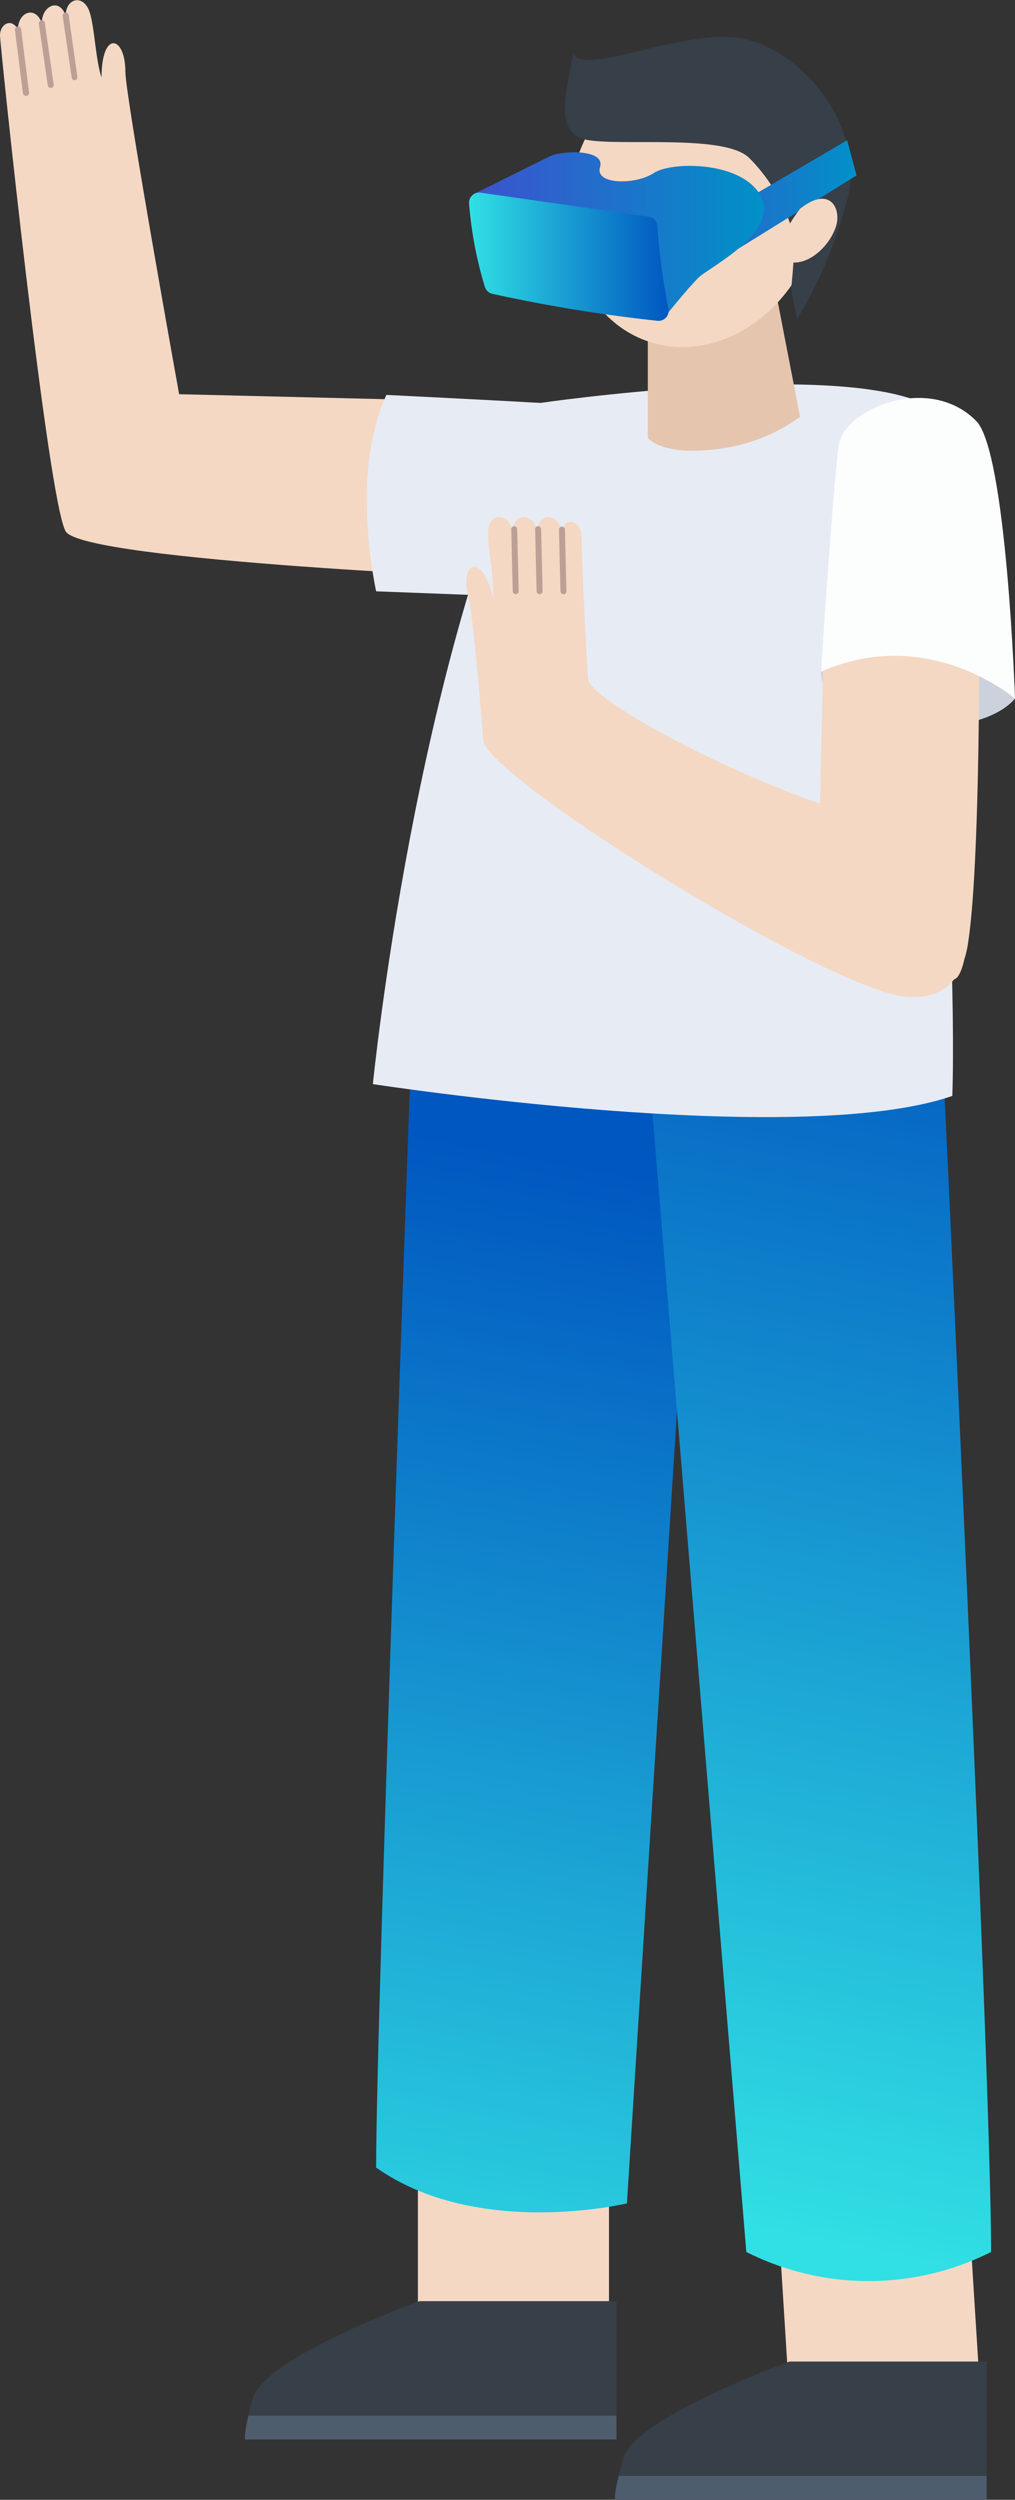 <svg xmlns="http://www.w3.org/2000/svg" xmlns:xlink="http://www.w3.org/1999/xlink" viewBox="0 0 144.27 355.11"><rect x="0" y="0" width="144.27" height="355.11" fill="#333333" stroke="none"/><defs><style>.cls-1{fill:#f4d8c3;}.cls-2{fill:#373f49;}.cls-3{fill:#4e5d6d;}.cls-4{fill:url(#未命名的渐变_3);}.cls-5{fill:url(#未命名的渐变_3-2);}.cls-6{fill:#e7ebf4;}.cls-7{fill:#ccd2db;}.cls-8{fill:#fcfdfd;}.cls-9{fill:#e5c5ae;}.cls-10{fill:url(#未命名的渐变_177);}.cls-11{fill:url(#未命名的渐变_177-2);}.cls-12{fill:url(#未命名的渐变_3-3);}.cls-13{fill:#bca095;}</style><linearGradient id="未命名的渐变_3" x1="53.1" y1="338.72" x2="85.88" y2="165.97" gradientUnits="userSpaceOnUse"><stop offset="0" stop-color="#31e0e4"/><stop offset="1" stop-color="#0057c0"/></linearGradient><linearGradient id="未命名的渐变_3-2" x1="100.66" y1="316.65" x2="137.99" y2="132.51" xlink:href="#未命名的渐变_3"/><linearGradient id="未命名的渐变_177" x1="91.93" y1="83.7" x2="121.75" y2="83.7" gradientTransform="matrix(1, 0, 0, -1, 0, 115.11)" gradientUnits="userSpaceOnUse"><stop offset="0" stop-color="#3c53ce"/><stop offset="1" stop-color="#0091c7"/></linearGradient><linearGradient id="未命名的渐变_177-2" x1="67.34" y1="73" x2="108.61" y2="73" gradientTransform="matrix(1, 0, 0, -1, 0, 106.5)" xlink:href="#未命名的渐变_177"/><linearGradient id="未命名的渐变_3-3" x1="66.67" y1="70.03" x2="95.06" y2="70.03" gradientTransform="matrix(1, 0, 0, -1, 0, 106.5)" xlink:href="#未命名的渐变_3"/></defs><title>资源 82</title><g id="图层_2" data-name="图层 2"><g id="图层_3" data-name="图层 3"><rect class="cls-1" x="59.4" y="301.98" width="27.16" height="27.16"/><path class="cls-2" d="M59.61,326.89s-22,7.92-23.65,13.78-1.07,5.87-1.07,5.87H87.62V326.89Z"/><path class="cls-3" d="M35.32,343.14c-.79,3.38-.43,3.4-.43,3.4H87.62v-3.4Z"/><polygon class="cls-1" points="139.18 337.72 112.02 337.72 110.32 310.56 137.48 310.56 139.18 337.72"/><path class="cls-2" d="M112.22,335.47s-22,7.92-23.65,13.78-1.06,5.86-1.06,5.86h52.73V335.47Z"/><path class="cls-3" d="M87.94,351.72c-.8,3.38-.43,3.39-.43,3.39h52.73v-3.39Z"/><path class="cls-4" d="M99.29,151.87,89.11,313s-21.22,5.1-35.65-5.09c0-21.21,5.1-162,5.1-162Z"/><path class="cls-5" d="M92.5,155.26,106.08,319.9a38.63,38.63,0,0,0,34.79,0c0-25.46-6.79-168-6.79-168Z"/><path class="cls-6" d="M76.8,57.24s40.74-5.94,54.31,0c0,0,5.1,73,4.25,98.44C113.29,163.32,53,154,53,154S59,93.73,76.8,57.24Z"/><path class="cls-1" d="M76.8,57.24,25.46,56s-7.64-42.33-7.64-45.83c0-5.09-3.39-5.94-3.39.85-.85-2.54-1-7.28-1.7-9.33-.85-2.55-3.39-2-3.39.55C8.49-.34,5.94.76,5.94,3.3,5.09.76,2.55,1.66,2.55,4.2,1.7,2.51,0,3.35,0,5.05c0,1.2,6.79,66.2,9.34,70.44s65.34,6.79,65.34,6.79Z"/><path class="cls-7" d="M144.27,99.25c-5.94,6.79-27.58,4.67-27.58-3.82S142.57,91.61,144.27,99.25Z"/><path class="cls-6" d="M76.8,57.24c-7.21-.42-21.87-1.14-21.87-1.14s-2.29,4.39-2.74,12.18A66.75,66.75,0,0,0,53.46,84l22.07.84L87.41,60.21Z"/><path class="cls-1" d="M137.59,134c1.72-10.83,1.59-43.19,1.59-43.19l-22.07-.84-.55,24.18c-13.49-4.59-32.79-14.7-33-17.82-.85-14.43-.84-20.31-1-20.79-.42-1.64-2.28-2-2.67-.18-.64-2.46-3.32-2.65-3.5,0-.64-2.46-3.32-2.64-3.5,0-.64-2.46-3.32-2.64-3.5,0-.15,2.16.88,6.79.7,9.47-1.7-6.58-4.78-4.9-3.5,0,.39,1.51,1.24,9.26,2.1,20.29.41,5.3,49.21,35.64,60.24,36.49,3.23.25,5.36-.81,6.71-2.52l.08,0c.53-.24,1-1.26,1.35-2.82A13.25,13.25,0,0,0,137.59,134Z"/><path class="cls-8" d="M138.75,59.79c4.33,4.33,5.52,39.46,5.52,39.46S132,88.64,116.69,95.43c0,0,1.69-26.31,2.54-32.25C120,58.14,132,53,138.75,59.79Z"/><path class="cls-9" d="M109.47,37.3l4.25,21.92a25.29,25.29,0,0,1-12.31,4.64c-7.64.84-9.33-1.69-9.33-1.69V43.62Z"/><ellipse class="cls-1" cx="98.87" cy="28.39" rx="21.22" ry="17.82" transform="translate(41.62 113.85) rotate(-72.21)"/><path class="cls-2" d="M81.47,7.6c-.85,5.09-3,11.45,2.12,12.3s19.52-.85,22.91,2.55c4.25,4.24,6.37,9.76,6.37,12.3s-.43,6.37-.43,6.37l.85,4.24A63.69,63.69,0,0,0,120.51,28c2.47-9.92-6.37-20.8-14.85-22.49S83.17,11,81.47,7.6Z"/><polygon class="cls-10" points="92.74 42.89 121.75 24.92 120.41 19.93 91.93 36.59 92.74 42.89"/><path class="cls-11" d="M67.34,27.58l10.75-5.35c1.83-.91,8-1.05,7.2,1.5s5.09,2.55,7.64.85,12.73-1.7,15.27,3.39-7.57,10.12-8.91,11.46c-1.7,1.7-5.09,5.94-5.09,5.94Z"/><path class="cls-12" d="M68.92,40.76a55.41,55.41,0,0,1-2.25-11.9,1.44,1.44,0,0,1,1.64-1.49L92.2,30.78a1.44,1.44,0,0,1,1.23,1.31A94.66,94.66,0,0,0,95,43.84a1.43,1.43,0,0,1-1.57,1.73A217.45,217.45,0,0,1,70,41.74,1.43,1.43,0,0,1,68.92,40.76Z"/><path class="cls-1" d="M113.72,29.66c4.24-3.39,5.94,0,5.09,2.55s-3.4,5.09-5.94,5.09C107.71,37.3,113.72,29.66,113.72,29.66Z"/><path class="cls-13" d="M3.68,13.62a.43.43,0,0,1-.42-.37l-1.14-9a.44.44,0,0,1,.37-.48A.44.44,0,0,1,3,4.15l1.13,9a.42.42,0,0,1-.36.47Z"/><path class="cls-13" d="M7.21,12.5a.44.44,0,0,1-.42-.37L5.52,3.36a.43.43,0,0,1,.36-.48.42.42,0,0,1,.48.36L7.63,12a.41.41,0,0,1-.36.48Z"/><path class="cls-13" d="M10.61,11.4a.42.42,0,0,1-.42-.36L8.91,2.27a.42.42,0,0,1,.36-.48.43.43,0,0,1,.49.35L11,10.91a.42.42,0,0,1-.36.48Z"/><path class="cls-13" d="M73.3,84.4a.42.42,0,0,1-.42-.42l-.21-8.8a.42.42,0,0,1,.41-.43.44.44,0,0,1,.43.41l.21,8.8a.43.43,0,0,1-.41.44Z"/><path class="cls-13" d="M76.69,84.4a.44.44,0,0,1-.42-.42l-.21-8.8a.42.42,0,0,1,.41-.43.43.43,0,0,1,.44.41l.21,8.8a.43.43,0,0,1-.42.44Z"/><path class="cls-13" d="M80.09,84.4a.44.44,0,0,1-.43-.42l-.21-8.8a.43.43,0,0,1,.85,0l.21,8.8a.43.43,0,0,1-.41.44Z"/></g></g></svg>